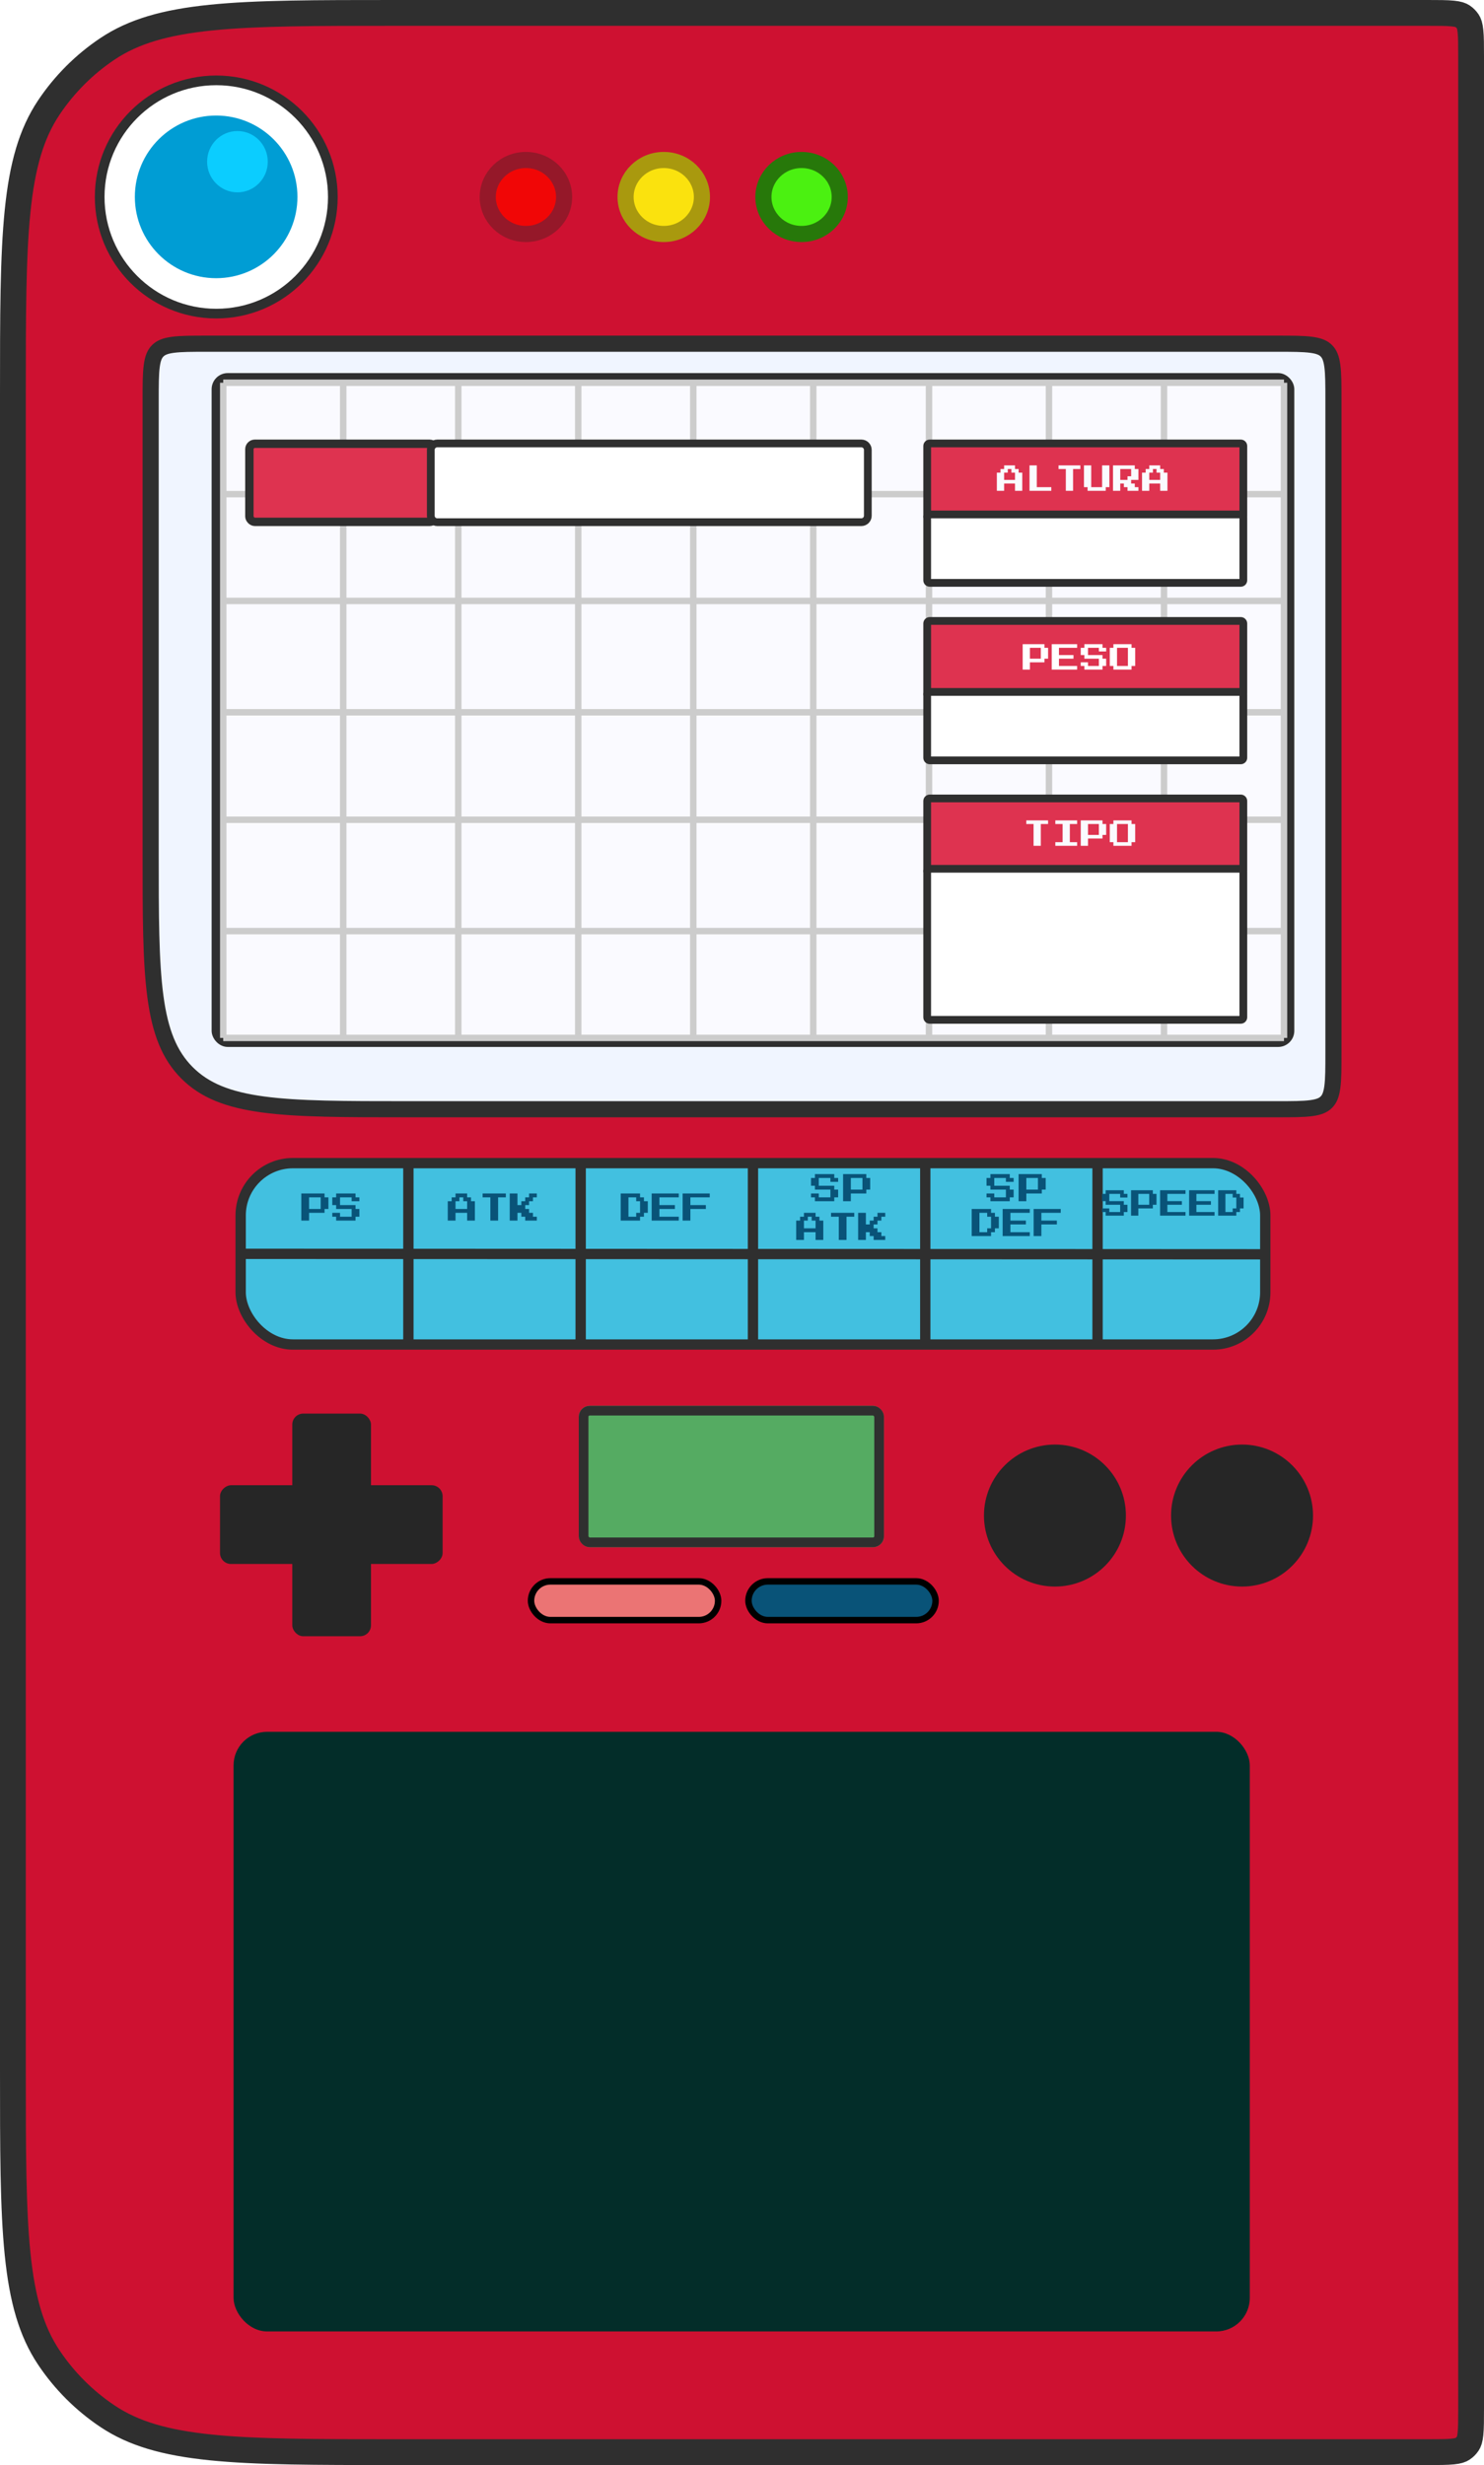 <svg width="2300" height="3819" viewBox="0 0 2300 3819" fill="none" xmlns="http://www.w3.org/2000/svg">
<path d="M612.5 20H2212.5C2230.47 20 2242.45 20.024 2251.55 20.951C2260.33 21.843 2264.2 23.404 2266.67 25.056C2269.94 27.245 2272.76 30.057 2274.94 33.333C2276.6 35.804 2278.16 39.674 2279.05 48.447C2279.98 57.554 2280 69.528 2280 87.5V3731.5C2280 3749.47 2279.98 3761.45 2279.05 3770.55C2278.16 3779.33 2276.6 3783.2 2274.94 3785.67C2272.76 3788.94 2269.94 3791.76 2266.67 3793.94C2264.2 3795.6 2260.33 3797.16 2251.55 3798.05C2242.45 3798.98 2230.47 3799 2212.5 3799H612.5C489.193 3799 398.219 3798.98 326.986 3791.73C256.087 3784.52 206.967 3770.32 166.662 3743.39C130.629 3719.31 99.691 3688.37 75.615 3652.34C48.684 3612.03 34.483 3562.91 27.27 3492.01C20.024 3420.78 20 3329.81 20 3206.5V612.5C20 489.193 20.024 398.219 27.27 326.986C34.483 256.087 48.684 206.967 75.615 166.662C99.691 130.629 130.629 99.691 166.662 75.615C206.967 48.684 256.087 34.483 326.986 27.27C398.219 20.024 489.193 20 612.5 20Z" fill="#CE1131" stroke="#2F2F2F" stroke-width="40"/>
<circle cx="335.181" cy="305.181" r="180.681" fill="white" stroke="#2F2F2F" stroke-width="15"/>
<path d="M461 305C461 374.588 404.588 431 335 431C265.412 431 209 374.588 209 305C209 235.412 265.412 179 335 179C404.588 179 461 235.412 461 305Z" fill="#009DD4"/>
<path d="M415 250.5C415 276.734 393.957 298 368 298C342.043 298 321 276.734 321 250.5C321 224.266 342.043 203 368 203C393.957 203 415 224.266 415 250.5Z" fill="#0BCDFF"/>
<path d="M874.277 305.181C874.277 336.53 848.098 362.498 815.111 362.498C782.125 362.498 755.945 336.53 755.945 305.181C755.945 273.832 782.125 247.865 815.111 247.865C848.098 247.865 874.277 273.832 874.277 305.181Z" fill="#F10606" stroke="#951829" stroke-width="25"/>
<path d="M1087.89 305.181C1087.89 336.53 1061.71 362.498 1028.72 362.498C995.736 362.498 969.557 336.53 969.557 305.181C969.557 273.832 995.736 247.865 1028.72 247.865C1061.71 247.865 1087.89 273.832 1087.89 305.181Z" fill="#FAE20E" stroke="#A9990E" stroke-width="25"/>
<path d="M1301.5 305.181C1301.5 336.53 1275.32 362.498 1242.33 362.498C1209.35 362.498 1183.17 336.53 1183.17 305.181C1183.17 273.832 1209.35 247.865 1242.33 247.865C1275.32 247.865 1301.5 273.832 1301.5 305.181Z" fill="#4BF111" stroke="#27780A" stroke-width="25"/>
<rect x="362" y="2683" width="1575" height="929" rx="52" fill="#032D29"/>
<g filter="url(#filter0_d_106_11)">
<rect x="447" y="2172" width="122" height="345" rx="17" fill="#262626"/>
<rect x="335" y="2405" width="122" height="345" rx="17" transform="rotate(-90 335 2405)" fill="#262626"/>
</g>
<g filter="url(#filter1_d_106_11)">
<rect x="897" y="2172" width="473" height="219" rx="17" fill="#55AB62"/>
<rect x="904.5" y="2179.5" width="458" height="204" rx="9.5" stroke="#2F2F2F" stroke-width="15"/>
</g>
<g filter="url(#filter2_d_106_11)">
<circle cx="1635" cy="2344" r="110" fill="#262626"/>
</g>
<g filter="url(#filter3_d_106_11)">
<circle cx="1925" cy="2344" r="110" fill="#262626"/>
</g>
<rect x="823" y="2450" width="290" height="60" rx="30" fill="#EB7474" stroke="black" stroke-width="10"/>
<rect x="1160" y="2450" width="290" height="60" rx="30" fill="#095378" stroke="black" stroke-width="10"/>
<path d="M321 532.5H1979.15C2003.08 532.5 2019.76 532.527 2032.35 534.219C2044.58 535.863 2051.06 538.871 2055.67 543.483C2060.28 548.096 2063.29 554.572 2064.93 566.802C2066.63 579.391 2066.65 596.076 2066.65 620V1631C2066.65 1654.92 2066.63 1671.61 2064.93 1684.2C2063.29 1696.43 2060.28 1702.9 2055.67 1707.52C2051.06 1712.13 2044.58 1715.14 2032.35 1716.78C2019.76 1718.47 2003.08 1718.5 1979.15 1718.5H631C534.009 1718.5 462.523 1718.47 407.725 1711.11C353.287 1703.79 317.194 1689.43 289.882 1662.12C262.57 1634.81 248.213 1598.71 240.894 1544.28C233.527 1489.48 233.5 1417.99 233.5 1321V620C233.5 596.076 233.527 579.391 235.219 566.802C236.863 554.572 239.871 548.096 244.483 543.483C249.096 538.871 255.572 535.863 267.802 534.219C280.391 532.527 297.076 532.5 321 532.5Z" fill="#F0F5FF" stroke="#2F2F2F" stroke-width="25"/>
<rect x="335.5" y="585.5" width="1663" height="1029" rx="17.5" fill="#FAFAFF" stroke="#2F2F2F" stroke-width="15"/>
<path d="M346 593V1608M531.929 593V1608" stroke="#CCCCCC" stroke-width="10"/>
<path d="M1804.07 593V1608M1990 593V1608" stroke="#CCCCCC" stroke-width="10"/>
<path d="M1439.82 593V1608M1625.75 593V1608" stroke="#CCCCCC" stroke-width="10"/>
<path d="M1074.49 593V1608M1260.42 593V1608" stroke="#CCCCCC" stroke-width="10"/>
<path d="M710.246 593V1608M896.175 593V1608" stroke="#CCCCCC" stroke-width="10"/>
<path d="M346 765.53L1990 765.53M346 593L1990 593" stroke="#CCCCCC" stroke-width="10"/>
<path d="M346 1103.53H1990M346 930.997L1990 930.997" stroke="#CCCCCC" stroke-width="10"/>
<path d="M346 1442.53H1990M346 1270H1990" stroke="#CCCCCC" stroke-width="10"/>
<path d="M346 1608H1990" stroke="#CCCCCC" stroke-width="10"/>
<rect x="386.5" y="687.5" width="287.923" height="121" rx="8.5" fill="#DE3350" stroke="#2F2F2F" stroke-width="13"/>
<path d="M677.678 687H1335C1340.52 687 1345 691.477 1345 697V799C1345 804.523 1340.52 809 1335 809H677.678C672.155 809 667.678 804.523 667.678 799V697C667.678 691.477 672.155 687 677.678 687Z" fill="white" stroke="#2F2F2F" stroke-width="12"/>
<path d="M1441 687H1923C1925.21 687 1927 688.791 1927 691V800C1927 802.209 1925.21 804 1923 804H1441C1438.79 804 1437 802.209 1437 800V691C1437 688.791 1438.79 687 1441 687Z" fill="#DE3350" stroke="#2F2F2F" stroke-width="12"/>
<path d="M1441 797H1923C1925.21 797 1927 798.791 1927 801V899C1927 901.209 1925.21 903 1923 903H1441C1438.79 903 1437 901.209 1437 899V801C1437 798.791 1438.79 797 1441 797Z" fill="white" stroke="#2F2F2F" stroke-width="12"/>
<path d="M1545 760.375V732.25H1550.62V726.625H1556.25V721H1573.12V726.625H1578.75V732.25H1584.38V760.375H1573.12V749.125H1556.25V760.375H1545ZM1556.25 743.5H1573.12V732.25H1567.5V726.625H1561.88V732.25H1556.25V743.5ZM1595.62 760.375V721H1606.88V754.75H1629.38V760.375H1595.62ZM1651.88 760.375V726.625H1640.62V721H1674.38V726.625H1663.12V760.375H1651.88ZM1685.62 760.375V754.75H1680V721H1691.25V754.75H1708.12V721H1719.38V754.75H1713.75V760.375H1685.62ZM1725 760.375V721H1758.75V726.625H1764.38V743.5H1753.12V749.125H1758.75V754.75H1764.38V760.375H1747.5V754.75H1741.88V749.125H1736.25V760.375H1725ZM1736.25 743.5H1747.5V737.875H1753.12V726.625H1736.25V743.5ZM1770 760.375V732.25H1775.62V726.625H1781.25V721H1798.12V726.625H1803.75V732.25H1809.38V760.375H1798.12V749.125H1781.25V760.375H1770ZM1781.25 743.5H1798.12V732.25H1792.5V726.625H1786.88V732.25H1781.25V743.5Z" fill="#FAFAFF"/>
<path d="M1441 1237H1923C1925.21 1237 1927 1238.79 1927 1241V1349C1927 1351.21 1925.21 1353 1923 1353H1441C1438.79 1353 1437 1351.21 1437 1349V1241C1437 1238.79 1438.79 1237 1441 1237Z" fill="#DE3350" stroke="#2F2F2F" stroke-width="12"/>
<path d="M1441 1346H1923C1925.21 1346 1927 1347.79 1927 1350V1576C1927 1578.21 1925.21 1580 1923 1580H1441C1438.79 1580 1437 1578.21 1437 1576V1350C1437 1347.79 1438.79 1346 1441 1346Z" fill="white" stroke="#2F2F2F" stroke-width="12"/>
<path d="M1601.88 1310.38V1276.62H1590.62V1271H1624.38V1276.62H1613.12V1310.38H1601.88ZM1635.62 1310.38V1304.75H1646.88V1276.62H1635.62V1271H1669.38V1276.62H1658.12V1304.75H1669.38V1310.38H1635.62ZM1675 1310.38V1271H1708.75V1276.62H1714.38V1293.5H1708.75V1299.12H1686.25V1310.38H1675ZM1686.25 1293.5H1703.12V1276.62H1686.25V1293.5ZM1725.62 1310.38V1304.75H1720V1276.62H1725.62V1271H1753.75V1276.62H1759.38V1304.75H1753.75V1310.38H1725.62ZM1731.25 1304.75H1748.12V1276.62H1731.25V1304.75Z" fill="#FAFAFF"/>
<path d="M1441 962H1923C1925.21 962 1927 963.791 1927 966V1075C1927 1077.21 1925.21 1079 1923 1079H1441C1438.79 1079 1437 1077.21 1437 1075V966C1437 963.791 1438.79 962 1441 962Z" fill="#DE3350" stroke="#2F2F2F" stroke-width="12"/>
<path d="M1441 1072H1923C1925.21 1072 1927 1073.79 1927 1076V1174C1927 1176.21 1925.21 1178 1923 1178H1441C1438.79 1178 1437 1176.21 1437 1174V1076C1437 1073.79 1438.79 1072 1441 1072Z" fill="white" stroke="#2F2F2F" stroke-width="12"/>
<path d="M1585 1037.38V998H1618.75V1003.62H1624.38V1020.5H1618.75V1026.12H1596.25V1037.38H1585ZM1596.25 1020.5H1613.12V1003.62H1596.25V1020.5ZM1630 1037.38V998H1669.38V1003.62H1641.25V1014.88H1663.75V1020.5H1641.25V1031.75H1669.38V1037.38H1630ZM1680.62 1037.38V1031.75H1675V1026.12H1686.25V1031.75H1703.12V1020.5H1680.62V1014.88H1675V1003.62H1680.62V998H1708.75V1003.62H1714.38V1009.25H1703.12V1003.62H1686.25V1014.88H1708.75V1020.5H1714.38V1031.75H1708.75V1037.38H1680.62ZM1725.62 1037.38V1031.75H1720V1003.62H1725.62V998H1753.75V1003.62H1759.38V1031.75H1753.75V1037.38H1725.62ZM1731.25 1031.75H1748.12V1003.62H1731.25V1031.75Z" fill="white"/>
<rect x="373" y="1802" width="1588" height="281" rx="81" fill="#42C0E0" stroke="#2F2F2F" stroke-width="16"/>
<path d="M1167 1802.09V2079.97" stroke="#2F2F2F" stroke-width="16"/>
<path d="M1701.07 1802.09V2079.97" stroke="#2F2F2F" stroke-width="16"/>
<path d="M1434.04 1802.09V2079.97" stroke="#2F2F2F" stroke-width="16"/>
<path d="M632.93 1802.09V2079.97" stroke="#2F2F2F" stroke-width="16"/>
<path d="M899.965 1802.09V2079.97" stroke="#2F2F2F" stroke-width="16"/>
<path d="M375.717 1942.5L1955.6 1943.23" stroke="#2F2F2F" stroke-width="16"/>
<path d="M694 1891V1861H700V1855H706V1849H724V1855H730V1861H736V1891H724V1879H706V1891H694ZM706 1873H724V1861H718V1855H712V1861H706V1873ZM760 1891V1855H748V1849H784V1855H772V1891H760ZM790 1891V1849H802V1867H808V1861H814V1855H820V1849H832V1855H826V1861H820V1867H814V1873H820V1879H826V1885H832V1891H814V1885H808V1879H802V1891H790Z" fill="#095378"/>
<path d="M962 1891V1849H992V1855H998V1861H1004V1879H998V1885H992V1891H962ZM974 1885H986V1879H992V1861H986V1855H974V1885ZM1010 1891V1849H1052V1855H1022V1867H1046V1873H1022V1885H1052V1891H1010ZM1058 1891V1849H1100V1855H1070V1867H1094V1873H1070V1891H1058Z" fill="#095378"/>
<path d="M1506 1915V1873H1536V1879H1542V1885H1548V1903H1542V1909H1536V1915H1506ZM1518 1909H1530V1903H1536V1885H1530V1879H1518V1909ZM1554 1915V1873H1596V1879H1566V1891H1590V1897H1566V1909H1596V1915H1554ZM1602 1915V1873H1644V1879H1614V1891H1638V1897H1614V1915H1602Z" fill="#095378"/>
<path d="M1263 1861V1855H1257V1849H1269V1855H1287V1843H1263V1837H1257V1825H1263V1819H1293V1825H1299V1831H1287V1825H1269V1837H1293V1843H1299V1855H1293V1861H1263ZM1306.68 1861V1819H1342.68V1825H1348.68V1843H1342.68V1849H1318.68V1861H1306.68ZM1318.68 1843H1336.68V1825H1318.68V1843Z" fill="#095378"/>
<path d="M1535 1861V1855H1529V1849H1541V1855H1559V1843H1535V1837H1529V1825H1535V1819H1565V1825H1571V1831H1559V1825H1541V1837H1565V1843H1571V1855H1565V1861H1535ZM1578.68 1861V1819H1614.68V1825H1620.68V1843H1614.68V1849H1590.68V1861H1578.68ZM1590.68 1843H1608.68V1825H1590.68V1843Z" fill="#095378"/>
<path d="M1234 1921V1891H1240V1885H1246V1879H1264V1885H1270V1891H1276V1921H1264V1909H1246V1921H1234ZM1246 1903H1264V1891H1258V1885H1252V1891H1246V1903ZM1300 1921V1885H1288V1879H1324V1885H1312V1921H1300ZM1330 1921V1879H1342V1897H1348V1891H1354V1885H1360V1879H1372V1885H1366V1891H1360V1897H1354V1903H1360V1909H1366V1915H1372V1921H1354V1915H1348V1909H1342V1921H1330Z" fill="#095378"/>
<path d="M1713.62 1883.38V1877.75H1708V1872.12H1719.25V1877.75H1736.12V1866.5H1713.62V1860.88H1708V1849.62H1713.62V1844H1741.75V1849.62H1747.38V1855.25H1736.12V1849.62H1719.25V1860.88H1741.75V1866.5H1747.38V1877.75H1741.75V1883.38H1713.62ZM1753 1883.38V1844H1786.75V1849.62H1792.38V1866.5H1786.75V1872.12H1764.25V1883.38H1753ZM1764.25 1866.5H1781.12V1849.62H1764.25V1866.5ZM1798 1883.38V1844H1837.38V1849.62H1809.25V1860.88H1831.75V1866.5H1809.25V1877.75H1837.38V1883.38H1798ZM1843 1883.38V1844H1882.38V1849.62H1854.25V1860.88H1876.75V1866.5H1854.25V1877.75H1882.38V1883.38H1843ZM1888 1883.38V1844H1916.12V1849.62H1921.75V1855.25H1927.38V1872.12H1921.75V1877.75H1916.12V1883.38H1888ZM1899.25 1877.75H1910.5V1872.12H1916.12V1855.25H1910.5V1849.62H1899.25V1877.75Z" fill="#095378"/>
<path d="M467 1891V1849H503V1855H509V1873H503V1879H479V1891H467ZM479 1873H497V1855H479V1873ZM521 1891V1885H515V1879H527V1885H545V1873H521V1867H515V1855H521V1849H551V1855H557V1861H545V1855H527V1867H551V1873H557V1885H551V1891H521Z" fill="#095378"/>
<defs>
<filter id="filter0_d_106_11" x="335" y="2172" width="355" height="367" filterUnits="userSpaceOnUse" color-interpolation-filters="sRGB">
<feFlood flood-opacity="0" result="BackgroundImageFix"/>
<feColorMatrix in="SourceAlpha" type="matrix" values="0 0 0 0 0 0 0 0 0 0 0 0 0 0 0 0 0 0 127 0" result="hardAlpha"/>
<feOffset dx="6" dy="18"/>
<feGaussianBlur stdDeviation="2"/>
<feComposite in2="hardAlpha" operator="out"/>
<feColorMatrix type="matrix" values="0 0 0 0 0 0 0 0 0 0 0 0 0 0 0 0 0 0 0.5 0"/>
<feBlend mode="normal" in2="BackgroundImageFix" result="effect1_dropShadow_106_11"/>
<feBlend mode="normal" in="SourceGraphic" in2="effect1_dropShadow_106_11" result="shape"/>
</filter>
<filter id="filter1_d_106_11" x="893" y="2172" width="481" height="229" filterUnits="userSpaceOnUse" color-interpolation-filters="sRGB">
<feFlood flood-opacity="0" result="BackgroundImageFix"/>
<feColorMatrix in="SourceAlpha" type="matrix" values="0 0 0 0 0 0 0 0 0 0 0 0 0 0 0 0 0 0 127 0" result="hardAlpha"/>
<feOffset dy="6"/>
<feGaussianBlur stdDeviation="2"/>
<feComposite in2="hardAlpha" operator="out"/>
<feColorMatrix type="matrix" values="0 0 0 0 0 0 0 0 0 0 0 0 0 0 0 0 0 0 0.25 0"/>
<feBlend mode="normal" in2="BackgroundImageFix" result="effect1_dropShadow_106_11"/>
<feBlend mode="normal" in="SourceGraphic" in2="effect1_dropShadow_106_11" result="shape"/>
</filter>
<filter id="filter2_d_106_11" x="1508" y="2221" width="254" height="254" filterUnits="userSpaceOnUse" color-interpolation-filters="sRGB">
<feFlood flood-opacity="0" result="BackgroundImageFix"/>
<feColorMatrix in="SourceAlpha" type="matrix" values="0 0 0 0 0 0 0 0 0 0 0 0 0 0 0 0 0 0 127 0" result="hardAlpha"/>
<feMorphology radius="13" operator="dilate" in="SourceAlpha" result="effect1_dropShadow_106_11"/>
<feOffset dy="4"/>
<feGaussianBlur stdDeviation="2"/>
<feComposite in2="hardAlpha" operator="out"/>
<feColorMatrix type="matrix" values="0 0 0 0 0 0 0 0 0 0 0 0 0 0 0 0 0 0 0.25 0"/>
<feBlend mode="normal" in2="BackgroundImageFix" result="effect1_dropShadow_106_11"/>
<feBlend mode="normal" in="SourceGraphic" in2="effect1_dropShadow_106_11" result="shape"/>
</filter>
<filter id="filter3_d_106_11" x="1802" y="2225" width="246" height="246" filterUnits="userSpaceOnUse" color-interpolation-filters="sRGB">
<feFlood flood-opacity="0" result="BackgroundImageFix"/>
<feColorMatrix in="SourceAlpha" type="matrix" values="0 0 0 0 0 0 0 0 0 0 0 0 0 0 0 0 0 0 127 0" result="hardAlpha"/>
<feMorphology radius="9" operator="dilate" in="SourceAlpha" result="effect1_dropShadow_106_11"/>
<feOffset dy="4"/>
<feGaussianBlur stdDeviation="2"/>
<feComposite in2="hardAlpha" operator="out"/>
<feColorMatrix type="matrix" values="0 0 0 0 0 0 0 0 0 0 0 0 0 0 0 0 0 0 0.25 0"/>
<feBlend mode="normal" in2="BackgroundImageFix" result="effect1_dropShadow_106_11"/>
<feBlend mode="normal" in="SourceGraphic" in2="effect1_dropShadow_106_11" result="shape"/>
</filter>
</defs>
</svg>
